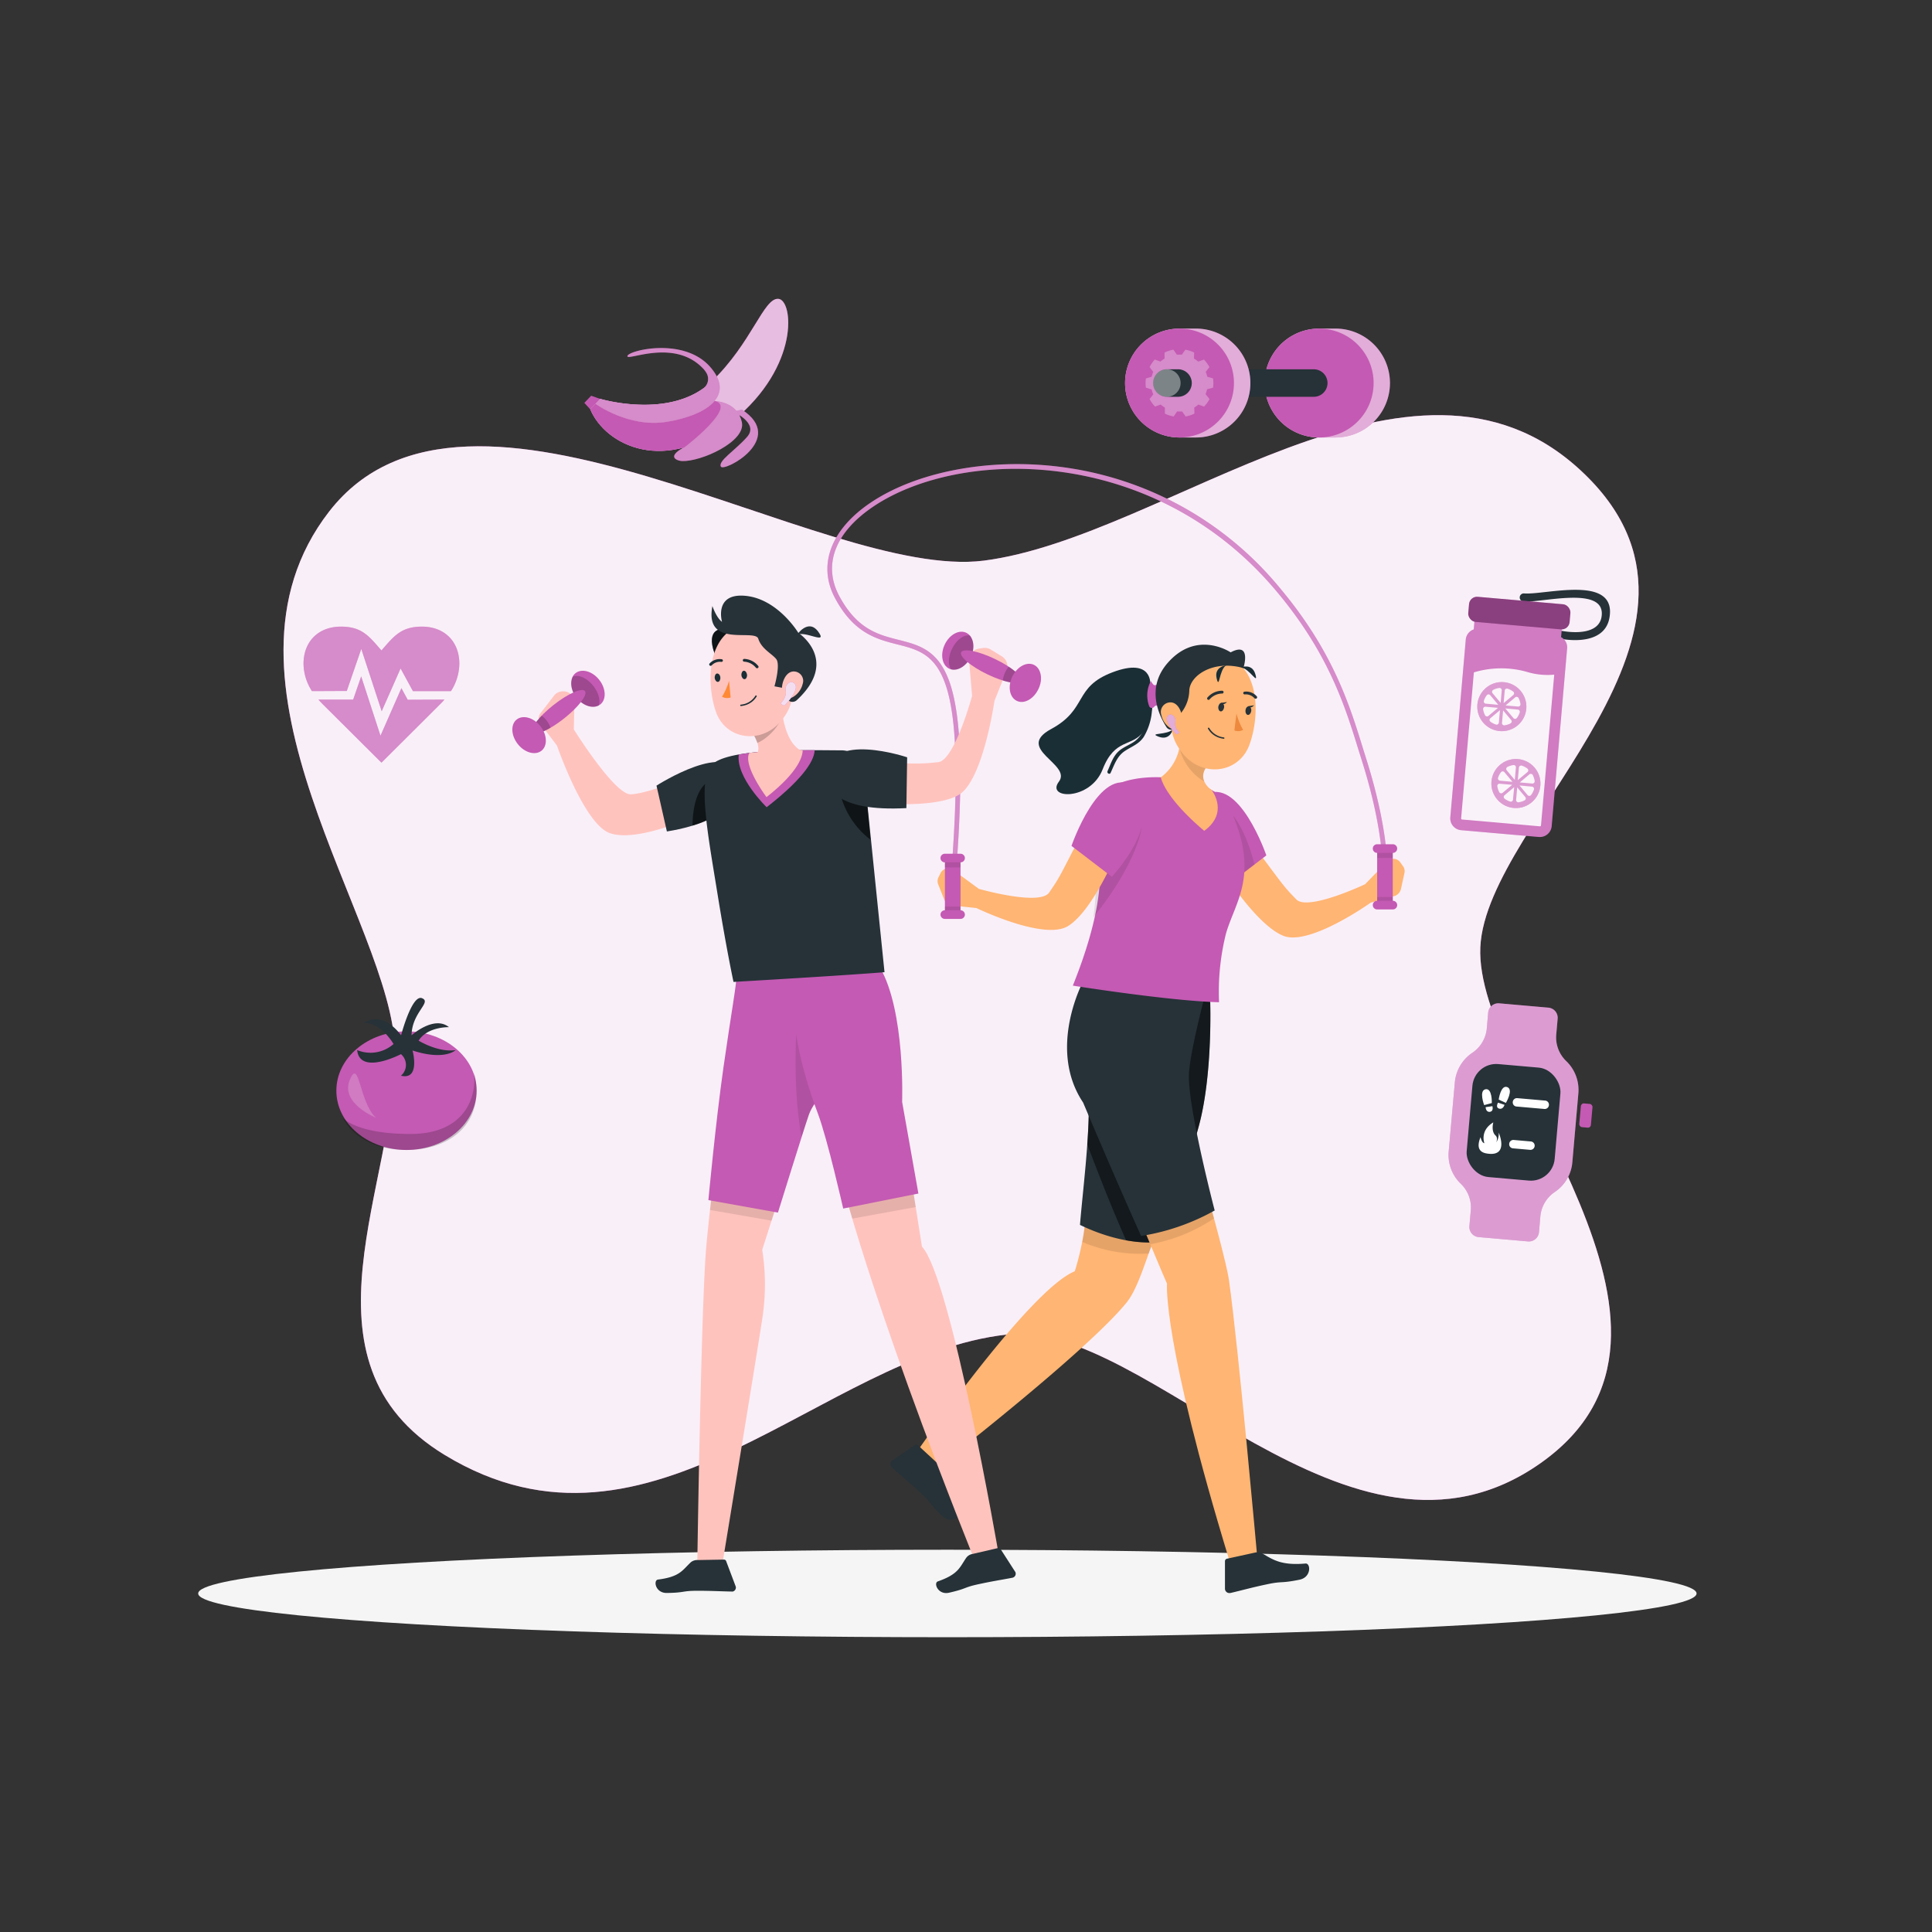 <svg xmlns="http://www.w3.org/2000/svg" viewBox="0 0 500 500"><rect x="0" y="0" width="500" height="500" fill="#333333" stroke="none"/><g id="freepik--background-simple--inject-3"><path d="M102.22,271.75c.66,34.14-27.21,80.46,12.9,104.81,53.57,32.53,97.65-25.79,145.36-31.17,36.45-4.1,88.83,68.07,138.19,33.29s-17.2-100.14-15.56-133.61c1.62-33.11,70.53-82,26-123.3C365.47,81.22,301.93,139,254.65,145.09,212.71,150.46,121.16,86,85.18,132.39,51.1,176.34,101.58,238.8,102.22,271.75Z" style="fill:#C45AB3"></path><path d="M102.22,271.75c.66,34.14-27.21,80.46,12.9,104.81,53.57,32.53,97.65-25.79,145.36-31.17,36.45-4.1,88.83,68.07,138.19,33.29s-17.2-100.14-15.56-133.61c1.62-33.11,70.53-82,26-123.3C365.47,81.22,301.93,139,254.65,145.09,212.71,150.46,121.16,86,85.18,132.39,51.1,176.34,101.58,238.8,102.22,271.75Z" style="fill:#fff;opacity:0.9"></path></g><g id="freepik--Shadow--inject-3"><ellipse id="freepik--path--inject-3" cx="245.18" cy="412.39" rx="193.89" ry="11.32" style="fill:#f5f5f5"></ellipse></g><g id="freepik--Tomato--inject-3"><ellipse cx="105.2" cy="282.26" rx="18.15" ry="15.35" style="fill:#C45AB3"></ellipse><path d="M103.8,267.93s2.79-10.65,5.41-9.6-2.62,3.66-2.7,9.6c0,0,5.84-5.24,9.68-2.1,0,0-5.58-.17-7.85,3.49,0,0,5.06,3.14,9.59,2.44,0,0-2.79,2.82-11.16.11,0,0,2.09,7.75-3,6.52a3.67,3.67,0,0,0,0-5.58s-10.64,5.58-11.34-1.05a9,9,0,0,0,9.42-1.57s-3.31-5.75-7.68-5.41C94.2,264.78,98.57,261.12,103.8,267.93Z" style="fill:#263238"></path><path d="M122.67,277.65c.73,6.26-2.33,15.82-16.46,15.82-13.36,0-17.12-3.75-17.51-4.18,2.86,5.46,9.16,8.32,16.5,8.32,10,0,18.14-5.33,18.14-15.35A15.7,15.7,0,0,0,122.67,277.65Z" style="opacity:0.2"></path><path d="M97.31,289.28s-9.29-3.73-6.8-9.77S92.92,285.25,97.31,289.28Z" style="fill:#fff;opacity:0.2"></path></g><g id="freepik--heart-rate--inject-3"><path d="M105.51,181.09l-1.63-3-5.41,12.31-5-15.35-2.07,6h-9c.37.43.77.85,1.19,1.27l15.13,15.06,15.12-15.06c.43-.42.83-.84,1.19-1.27Z" style="fill:#C45AB3"></path><path d="M89.75,178.82l3.75-10.88,5.28,16.13L103.67,173l3.19,5.86h9.85a13.4,13.4,0,0,0,2.17-7.07c0-5.77-3.85-9.62-9.68-9.62-5.44,0-7.3,2.52-10.48,6.16-3.19-3.64-5-6.16-10.48-6.16-5.84,0-9.69,3.85-9.69,9.62a13.32,13.32,0,0,0,2.18,7.07Z" style="fill:#C45AB3"></path><g style="opacity:0.3"><path d="M105.51,181.09l-1.63-3-5.41,12.31-5-15.35-2.07,6h-9c.37.43.77.85,1.19,1.27l15.13,15.06,15.12-15.06c.43-.42.83-.84,1.19-1.27Z" style="fill:#fff"></path><path d="M89.75,178.82l3.75-10.88,5.28,16.13L103.67,173l3.19,5.86h9.85a13.4,13.4,0,0,0,2.17-7.07c0-5.77-3.85-9.62-9.68-9.62-5.44,0-7.3,2.52-10.48,6.16-3.19-3.64-5-6.16-10.48-6.16-5.84,0-9.69,3.85-9.69,9.62a13.32,13.32,0,0,0,2.18,7.07Z" style="fill:#fff"></path></g></g><g id="freepik--Banana--inject-3"><path d="M153,102.41l2.25.8s18.39,5.58,28.85-4.42S197.63,77,201.45,77.34s5.65,17.4-11.75,31.6-33,6.33-36.94-3l-1.53-1.68Z" style="fill:#C45AB3"></path><path d="M201.45,77.34c-3.82-.3-6.87,11.45-17.32,21.45-10,9.55-27.23,4.89-28.73,4.46l-2.64,2.64c3.89,9.38,19.54,17.24,36.94,3S205.26,77.65,201.45,77.34Z" style="fill:#fff;opacity:0.6"></path><path d="M189.71,106.51s6.78,3,3.65,6.55-7.63,6.26-6.79,7.71S203.66,113.59,192,106Z" style="fill:#C45AB3"></path><path d="M189.71,106.51s6.78,3,3.65,6.55-7.63,6.26-6.79,7.71S203.66,113.59,192,106Z" style="fill:#fff;opacity:0.3"></path><path d="M182.22,95.66c-7.47-8.36-20.07-2.06-19.85-3.51s14.51-5,21.37,2.75-1.37,12.66-11.21,14.27-18.4-4.66-18.4-4.66l1.15-1.3s16,4.86,26.65-2.62a3.06,3.06,0,0,0,.86-4.13A7.21,7.21,0,0,0,182.22,95.66Z" style="fill:#C45AB3"></path><path d="M182.22,95.66c-7.47-8.36-20.07-2.06-19.85-3.51s14.51-5,21.37,2.75-1.37,12.66-11.21,14.27-18.4-4.66-18.4-4.66l1.15-1.3s16,4.86,26.65-2.62a3.06,3.06,0,0,0,.86-4.13A7.21,7.21,0,0,0,182.22,95.66Z" style="fill:#fff;opacity:0.3"></path><path d="M177.13,115.77c-11.92,3.34-21.45-2.84-24.37-9.88l1.37-1.38s8.55,6.26,18.4,4.66c5.31-.87,10.15-2.69,12.41-5.41,2.1.16,6.05,1.07,7.05,5.48,1.13,5-10.57,10.29-15.48,10.08-.87,0-4.35-.86.37-3.48Z" style="fill:#C45AB3"></path><path d="M177.13,115.77l-.44.17c-4.43,2.54-1,3.34-.18,3.38,4.91.21,16.61-5,15.48-10.08-1-4.41-5-5.32-7.05-5.48C191.09,105.13,177.13,115.77,177.13,115.77Z" style="fill:#fff;opacity:0.3"></path></g><g id="freepik--Dumbbell--inject-3"><path d="M345.63,113.22a14.09,14.09,0,1,0,0-28.18h-4.24a14.09,14.09,0,1,0,0,28.18Z" style="fill:#C45AB3"></path><path d="M345.63,113.22a14.09,14.09,0,1,0,0-28.18h-4.24a14.09,14.09,0,1,0,0,28.18Z" style="fill:#fff;opacity:0.5"></path><circle cx="341.39" cy="99.13" r="14.09" transform="translate(188.85 420.23) rotate(-80.78)" style="fill:#C45AB3"></circle><path d="M340,102.69a3.56,3.56,0,1,0,0-7.12H321.78a3.56,3.56,0,1,0,0,7.12Z" style="fill:#263238"></path><path d="M309.51,113.22a14.09,14.09,0,1,0,0-28.18h-4.25a14.09,14.09,0,1,0,0,28.18Z" style="fill:#C45AB3"></path><path d="M309.51,113.22a14.09,14.09,0,1,0,0-28.18h-4.25a14.09,14.09,0,1,0,0,28.18Z" style="fill:#fff;opacity:0.5"></path><circle cx="305.26" cy="99.13" r="14.09" transform="translate(19.31 244.89) rotate(-45)" style="fill:#C45AB3"></circle><path d="M313.94,100.33a9,9,0,0,0,0-2.4l-1.5-.44a7.4,7.4,0,0,0-.4-1.26L313,95a9,9,0,0,0-1.42-1.94l-1.47.52A8.31,8.31,0,0,0,309,92.8l.05-1.56a8.53,8.53,0,0,0-2.29-.74l-.88,1.28q-.33,0-.66,0t-.66,0l-.88-1.28a8.42,8.42,0,0,0-2.29.74l0,1.56a9.07,9.07,0,0,0-1.07.77l-1.47-.52A9,9,0,0,0,297.51,95l.95,1.24a6.63,6.63,0,0,0-.41,1.26l-1.49.44a8,8,0,0,0,0,2.4l1.49.45a7.13,7.13,0,0,0,.41,1.26l-.95,1.23a8.76,8.76,0,0,0,1.41,1.94l1.47-.52a7.24,7.24,0,0,0,1.07.77l0,1.57a8.42,8.42,0,0,0,2.29.74l.88-1.29c.21,0,.43,0,.66,0s.44,0,.66,0l.88,1.29a8.53,8.53,0,0,0,2.29-.74l-.05-1.57a6.75,6.75,0,0,0,1.07-.77l1.47.52a8.8,8.8,0,0,0,1.42-1.94L312,102a8,8,0,0,0,.4-1.26Z" style="fill:#fff;opacity:0.3"></path><path d="M304.87,102.69a3.56,3.56,0,1,0,0-7.12H302a3.56,3.56,0,0,0,0,7.12Z" style="fill:#263238"></path><path d="M305.54,99.13A3.56,3.56,0,1,1,302,95.57,3.56,3.56,0,0,1,305.54,99.13Z" style="fill:#fff;opacity:0.4"></path></g><g id="freepik--Drink--inject-3"><path d="M401.73,164.85c5.1,1.37,13.68,1.74,14.81-5.06,1.86-11.2-16.59-5.77-22.1-6.21a1,1,0,0,0-.18,2.09c4.6.36,20.25-3.92,20.29,3.06,0,5.94-8.23,5.2-12.09,4.16-1.29-.35-2,1.61-.73,2Z" style="fill:#263238"></path><path d="M404,164.89l.25-2.85-22.6-2-.24,2.85a3.05,3.05,0,0,0-2.07,2.63l-4,46a3.07,3.07,0,0,0,2.79,3.33l20.12,1.76a3.08,3.08,0,0,0,3.32-2.79l4-46A3,3,0,0,0,404,164.89Z" style="fill:#C45AB3"></path><path d="M404,164.89l.25-2.85-22.6-2-.24,2.85a3.05,3.05,0,0,0-2.07,2.63l-4,46a3.07,3.07,0,0,0,2.79,3.33l20.12,1.76a3.08,3.08,0,0,0,3.32-2.79l4-46A3,3,0,0,0,404,164.89Z" style="fill:#fff;opacity:0.2"></path><rect x="380.03" y="155.41" width="26.33" height="6.52" rx="2.07" transform="translate(15.33 -33.67) rotate(5)" style="fill:#C45AB3"></rect><rect x="380.03" y="155.41" width="26.33" height="6.52" rx="2.07" transform="translate(15.33 -33.67) rotate(5)" style="opacity:0.3"></rect><path d="M395.15,173.88a24.52,24.52,0,0,0-13.71.13l-3.3,37.78a.27.27,0,0,0,.25.3l20.12,1.76a.28.28,0,0,0,.3-.25l3.42-39A18.35,18.35,0,0,1,395.15,173.88Z" style="fill:#fff;opacity:0.9"></path><path d="M395,183.43a6.35,6.35,0,1,1-5.77-6.88A6.36,6.36,0,0,1,395,183.43Z" style="fill:#C45AB3"></path><path d="M395,183.43a6.35,6.35,0,1,1-5.77-6.88A6.36,6.36,0,0,1,395,183.43Z" style="fill:#fff;opacity:0.4"></path><g style="opacity:0.9"><path d="M388,178.05a4.61,4.61,0,0,0-1.55.49.58.58,0,0,0-.17.88l2.09,2.48.28-3.23A.58.58,0,0,0,388,178.05Z" style="fill:#fff"></path><path d="M387.75,182.4l-2.08-2.48a.57.57,0,0,0-.89,0,4.76,4.76,0,0,0-.75,1.45.57.57,0,0,0,.5.74Z" style="fill:#fff"></path><path d="M387.69,183.19l-3.23-.29a.58.58,0,0,0-.62.65,4.61,4.61,0,0,0,.49,1.55.57.57,0,0,0,.87.17Z" style="fill:#fff"></path><path d="M389.42,178.74l-.28,3.23,2.48-2.09a.57.57,0,0,0,0-.89,4.76,4.76,0,0,0-1.45-.75A.57.57,0,0,0,389.42,178.74Z" style="fill:#fff"></path><path d="M389.58,183.35l2.08,2.48a.57.57,0,0,0,.89,0,4.82,4.82,0,0,0,.75-1.44.58.58,0,0,0-.5-.75Z" style="fill:#fff"></path><path d="M389.64,182.57l3.23.28a.57.57,0,0,0,.62-.64,4.66,4.66,0,0,0-.49-1.56.57.57,0,0,0-.87-.17Z" style="fill:#fff"></path><path d="M388.19,183.79l-2.48,2.08a.57.57,0,0,0,0,.89,4.76,4.76,0,0,0,1.45.75.57.57,0,0,0,.74-.5Z" style="fill:#fff"></path><path d="M389,183.86l-.28,3.22a.57.57,0,0,0,.65.62,4.61,4.61,0,0,0,1.55-.49.57.57,0,0,0,.17-.87Z" style="fill:#fff"></path></g><circle cx="392.34" cy="202.8" r="6.35" transform="translate(98.49 532.51) rotate(-75.63)" style="fill:#C45AB3"></circle><circle cx="392.34" cy="202.8" r="6.35" transform="translate(98.49 532.51) rotate(-75.63)" style="fill:#fff;opacity:0.4"></circle><g style="opacity:0.9"><path d="M391.67,198a5.1,5.1,0,0,0-1.55.49.57.57,0,0,0-.17.88l2.08,2.48.28-3.22A.57.57,0,0,0,391.67,198Z" style="fill:#fff"></path><path d="M391.43,202.33l-2.08-2.48a.58.58,0,0,0-.9,0,4.94,4.94,0,0,0-.75,1.44.59.59,0,0,0,.5.75Z" style="fill:#fff"></path><path d="M391.36,203.11l-3.23-.28a.57.57,0,0,0-.62.64A5,5,0,0,0,388,205a.57.57,0,0,0,.88.17Z" style="fill:#fff"></path><path d="M393.1,198.66l-.29,3.23,2.49-2.08a.57.57,0,0,0,0-.89,4.73,4.73,0,0,0-1.44-.76A.57.57,0,0,0,393.1,198.66Z" style="fill:#fff"></path><path d="M393.25,203.28l2.08,2.48a.58.58,0,0,0,.9,0,4.81,4.81,0,0,0,.75-1.44.57.57,0,0,0-.5-.74Z" style="fill:#fff"></path><path d="M393.32,202.49l3.23.29a.58.58,0,0,0,.62-.65,5.1,5.1,0,0,0-.49-1.55.58.58,0,0,0-.88-.17Z" style="fill:#fff"></path><path d="M391.87,203.71l-2.49,2.09a.57.57,0,0,0,0,.89,4.94,4.94,0,0,0,1.44.75.57.57,0,0,0,.74-.5Z" style="fill:#fff"></path><path d="M392.65,203.78l-.28,3.23a.57.57,0,0,0,.64.62,4.84,4.84,0,0,0,1.55-.49.57.57,0,0,0,.17-.88Z" style="fill:#fff"></path></g></g><g id="freepik--Device--inject-3"><path d="M402.77,267.58l.35-3.95a2.63,2.63,0,0,0-2.4-2.85L388,259.66a2.64,2.64,0,0,0-2.86,2.4l-.34,3.94a8.53,8.53,0,0,1-3.67,6.4,10.33,10.33,0,0,0-4.62,7.74L374.92,298a10.34,10.34,0,0,0,3.2,8.42,8.5,8.5,0,0,1,2.51,6.94l-.35,3.95a2.63,2.63,0,0,0,2.4,2.85l12.75,1.12a2.64,2.64,0,0,0,2.86-2.4l.34-3.94a8.53,8.53,0,0,1,3.67-6.4,10.31,10.31,0,0,0,4.62-7.74l1.56-17.83a10.34,10.34,0,0,0-3.2-8.42A8.5,8.5,0,0,1,402.77,267.58Z" style="fill:#C45AB3"></path><path d="M402.77,267.58l.35-3.95a2.63,2.63,0,0,0-2.4-2.85L388,259.66a2.64,2.64,0,0,0-2.86,2.4l-.34,3.94a8.53,8.53,0,0,1-3.67,6.4,10.33,10.33,0,0,0-4.62,7.74L374.92,298a10.34,10.34,0,0,0,3.2,8.42,8.5,8.5,0,0,1,2.51,6.94l-.35,3.95a2.63,2.63,0,0,0,2.4,2.85l12.75,1.12a2.64,2.64,0,0,0,2.86-2.4l.34-3.94a8.53,8.53,0,0,1,3.67-6.4,10.31,10.31,0,0,0,4.62-7.74l1.56-17.83a10.34,10.34,0,0,0-3.2-8.42A8.5,8.5,0,0,1,402.77,267.58Z" style="fill:#fff;opacity:0.4"></path><rect x="380.27" y="275.78" width="22.86" height="29.35" rx="6.18" transform="translate(26.81 -33.03) rotate(5)" style="fill:#263238"></rect><rect x="408.18" y="283.38" width="3.01" height="6.14" rx="0.75" transform="matrix(1, 0.09, -0.09, 1, 26.52, -34.62)" style="fill:#C45AB3"></rect><path d="M384.1,286s-1.43-3.75.35-4.1,1.63,3.57,1.63,3.57Z" style="fill:#fff"></path><path d="M384.48,286.53l1.75-.25s.4,1.33-.66,1.46S384.48,286.53,384.48,286.53Z" style="fill:#fff"></path><path d="M389.72,285.44s2.06-3.45.36-4.1-2.22,3.23-2.22,3.23Z" style="fill:#fff"></path><path d="M389.37,285.93l-1.68-.56s-.75,1.23.28,1.54S389.37,285.93,389.37,285.93Z" style="fill:#fff"></path><path d="M385.39,298.6c-1.23-.11-3.8-.46-2.23-4.31,0,0,.3,1.49,1,1.57,0,0-1.27-3.25,2.31-5.39,0,0-.66,2.28.59,3.41.67.6.17,1.78.17,1.78a4.24,4.24,0,0,0,.64-2.54S390.49,299.05,385.39,298.6Z" style="fill:#fff"></path><path d="M399.69,287l-7.19-.63a1.06,1.06,0,0,1-1-1.17h0a1.08,1.08,0,0,1,1.17-1l7.19.63a1.06,1.06,0,0,1,1,1.17h0A1.08,1.08,0,0,1,399.69,287Z" style="fill:#fff"></path><path d="M396,297.58l-4.42-.39a1.06,1.06,0,0,1-1-1.17h0a1.08,1.08,0,0,1,1.17-1l4.42.39a1.08,1.08,0,0,1,1,1.17h0A1.09,1.09,0,0,1,396,297.58Z" style="fill:#fff"></path></g><g id="freepik--character-2--inject-3"><path d="M317,226.25s8.39,13.26,15.16,15.95,22.57-8.59,22.57-8.59l6.26-1.74a2.54,2.54,0,0,0,1.58-1.84l.9-4.11a2.19,2.19,0,0,0-.36-1.74l-.72-1a2.19,2.19,0,0,0-3.36-.26l-5.75,5.92s-14.8,7-17.78,3.94-2.95-3.05-9.21-11.47Z" style="fill:#ffb573"></path><path d="M311.74,205.81c-2.83,1.69-6.47,9.85,5.53,23.57l10.46-8S320.58,200.5,311.74,205.81Z" style="fill:#C45AB3"></path><path d="M324.66,223.74c-2.31-9.16-5.56-12.65-5.56-12.65L317,214l-3.79,5.34,1,6.16c.89,1.24,1.91,2.53,3.08,3.87Z" style="opacity:0.1"></path><path d="M280.81,316.5A66.92,66.92,0,0,1,278.15,329c-11.91,4.89-40.94,46.83-40.94,46.83l4.71,4.47S281.3,349.83,291.64,337c3-3.75,5.11-11.81,7.3-16.91A33.78,33.78,0,0,1,280.81,316.5Z" style="fill:#ffb573"></path><path d="M243,379.05l-5.42-5a.67.67,0,0,0-.85-.06l-5.81,4a1.13,1.13,0,0,0-.3,1.58.9.9,0,0,0,.16.18c2.28,2,4.4,3.76,7.2,6.35,3.31,3.05,2.1,2.67,5.94,6.31,2.32,2.19,5.2-.08,4.33-1.13-4-4.76-4-7.36-4.31-10.6A2.74,2.74,0,0,0,243,379.05Z" style="fill:#263238"></path><path d="M280.81,316.5a42.3,42.3,0,0,1-.72,4.92,38.1,38.1,0,0,0,17.19,3c.56-1.56,1.1-3,1.66-4.33A33.78,33.78,0,0,1,280.81,316.5Z" style="opacity:0.1"></path><path d="M281.78,285.08c.16,9.91-1.61,23.51-2.28,31.92,3.38,1.66,11.66,5.17,20.21,4.47a220,220,0,0,0,10.49-29.85c3.71-13.44,3-32.61,3-32.61l-33.8-2.11C278.05,277.52,281.78,285.08,281.78,285.08Z" style="fill:#263238"></path><path d="M313.17,259l-33.8-2.11c-1.32,20.62,2.41,28.18,2.41,28.18.05,3.39-.12,7.21-.4,11.1,2.06,5.42,6.21,16.2,10.06,24.81a32.22,32.22,0,0,0,8.27.48,220,220,0,0,0,10.49-29.85C313.91,278.18,313.17,259,313.17,259Z" style="opacity:0.5"></path><path d="M318.05,331.26c-.58-4.12-4.72-19.08-4.72-19.08-8.28,4.42-14,5.84-17.14,6.24,1.5,3.52,4.45,10.69,5.83,13.78,0,0-1.29,14.69,16.31,72.21l7.07-1.12S320.57,349.15,318.05,331.26Z" style="fill:#ffb573"></path><path d="M324.74,401.82l-7.18,1.57a.67.67,0,0,0-.54.66l0,7.08a1.13,1.13,0,0,0,1.12,1.15l.24,0c3-.7,5.61-1.44,9.34-2.23,4.4-.95,3.4-.18,8.58-1.22,3.13-.63,2.93-4.3,1.58-4.19-6.21.54-8.36-.93-11.15-2.59A2.77,2.77,0,0,0,324.74,401.82Z" style="fill:#263238"></path><path d="M313.33,312.18c-8.28,4.42-14,5.84-17.14,6.24.41,1,.94,2.22,1.51,3.59a43.21,43.21,0,0,0,16.48-6.69C313.68,313.43,313.33,312.18,313.33,312.18Z" style="opacity:0.1"></path><path d="M314.36,313.27s-6.84-26.14-6.67-35c.1-5.23,4.11-20.53,4.11-20.53L280.31,254s-9.35,17.37,0,31.34c0,0,7.76,18.43,15,34.53A57.26,57.26,0,0,0,314.36,313.27Z" style="fill:#263238"></path><path d="M297.22,181.84c.11,3.53-.67,8-3.72,10.12-1.46,1-3.24,1.55-4.44,2.92s-1.72,3.13-2.43,4.68c-.24.52.54,1,.79.46,1-2.15,1.66-4.31,3.7-5.67,1.81-1.2,3.61-1.75,4.88-3.64a15.47,15.47,0,0,0,2.13-8.87c0-.58-.93-.58-.91,0Z" style="fill:#1a2e35"></path><path d="M297.69,177.31s.8-7.34-9.8-3.31c-10.15,3.86-6.29,9.5-15.85,14.67s5.45,9.07,2,13.62,8.14,5,11.32-3.18,7.6-5.7,10.57-9.77c1.75-2.41,2.51-7.5,2.51-7.5Z" style="fill:#1a2e35"></path><path d="M303.59,188.67s-.76,3.1-3.69,2S302.19,190.35,303.59,188.67Z" style="fill:#1a2e35"></path><path d="M300.79,182.73a5.38,5.38,0,0,0-1.7-.11,1.74,1.74,0,0,0-.48.38.72.72,0,0,1-1.2-.25,7.91,7.91,0,0,1,.43-6.5s.55,1,.89,1.07c.51.12,1.89-.85,1.89-.85Z" style="fill:#C45AB3"></path><path d="M277.65,255.08s25.17,4,37.84,4.3a62,62,0,0,1,1.78-17.72c2.35-8.35,9-15.4.91-32.66-4.4-9.44-29.86-10.74-33.73-1.93C280.44,216.19,291.17,221.34,277.65,255.08Z" style="fill:#C45AB3"></path><path d="M312.24,198.51l-6.81-7.85a12.37,12.37,0,0,1-5,10.5s.69,4.93,11.22,13.86c6.55-4.77,1.9-10.58,1.9-10.58S309.72,202,312.24,198.51Z" style="fill:#ffb573"></path><path d="M311.7,202.29a3.6,3.6,0,0,1,.54-3.78l-6.81-7.85a12.53,12.53,0,0,1-.2,2.87A13.92,13.92,0,0,0,311.7,202.29Z" style="opacity:0.1"></path><path d="M303.36,179.34c-.5,7.71-.87,11,2.5,15.37,5.06,6.64,14.64,5.56,17.44-1.84,2.51-6.66,2.91-18.19-4.21-22.14a10.55,10.55,0,0,0-15.73,8.61Z" style="fill:#ffb573"></path><path d="M315.3,182.88c-.07.63.2,1.18.6,1.23s.8-.42.89-1-.2-1.17-.6-1.22S315.41,182.3,315.3,182.88Z" style="fill:#263238"></path><path d="M322.34,183.79c-.08.63.19,1.17.59,1.23s.8-.42.89-1-.2-1.17-.6-1.22S322.42,183.17,322.34,183.79Z" style="fill:#263238"></path><path d="M323,182.77l1.55-.24S323.67,183.6,323,182.77Z" style="fill:#263238"></path><path d="M320,184.64a16.8,16.8,0,0,0,1.73,4.26,2.8,2.8,0,0,1-2.28.14Z" style="fill:#ed893e"></path><path d="M315.77,191a5.66,5.66,0,0,0,.91.19.2.2,0,0,0,.21-.15h0a.19.19,0,0,0-.17-.2,5,5,0,0,1-3.77-2.44.19.19,0,0,0-.34.16A5.15,5.15,0,0,0,315.77,191Z" style="fill:#263238"></path><path d="M312.65,181.11a.36.36,0,0,0,.41-.14,4.38,4.38,0,0,1,3.17-1.48.37.37,0,1,0,0-.73h0a5,5,0,0,0-3.77,1.8.36.36,0,0,0,.1.5h0A.14.14,0,0,0,312.65,181.11Z" style="fill:#263238"></path><path d="M324.86,180.81a.37.37,0,0,0,.38-.61,3.62,3.62,0,0,0-3.19-1.19.36.36,0,0,0-.3.4v0a.36.36,0,0,0,.42.3h0a3,3,0,0,1,2.49,1A.4.4,0,0,0,324.86,180.81Z" style="fill:#263238"></path><path d="M316,181.92l1.54-.24S316.64,182.71,316,181.92Z" style="fill:#263238"></path><path d="M305.23,185a9.64,9.64,0,0,0,2.56-6.26c.1-3.88,6.19-8.06,14-5.84,0,0,2.24-7-3.3-4.07,0,0-8.84-6-16.43,2.89-5.28,6.21-2.42,12.93-.19,16.45a1.45,1.45,0,0,0,2.63-.4Z" style="fill:#263238"></path><path d="M300.54,185a5.5,5.5,0,0,0,2.39,3.48c1.64,1,3-.29,3.05-2.14,0-1.67-.84-4.22-2.71-4.54a2.48,2.48,0,0,0-2.73,3.2Z" style="fill:#ffb573"></path><path d="M321.09,172.74s2.94-1.26,3.8,1.76S323.28,172.86,321.09,172.74Z" style="fill:#1a2e35"></path><path d="M317.33,172.19s-3.18.33-2.46,3.38S315.47,173.35,317.33,172.19Z" style="fill:#1a2e35"></path><path d="M302.9,184.87a1.59,1.59,0,0,1,1.26,1.88,2.94,2.94,0,0,0,1.09,2.76,1.09,1.09,0,0,1-.83.51S300.06,185.71,302.9,184.87Z" style="fill:#C45AB3"></path><path d="M302.9,184.87a1.59,1.59,0,0,1,1.26,1.88,2.94,2.94,0,0,0,1.09,2.76,1.09,1.09,0,0,1-.83.51S300.06,185.71,302.9,184.87Z" style="fill:#fff;opacity:0.5"></path><path d="M295.47,214.09l-3.11-1.65-8.73,3.15-.28.73c.2,5.21.86,11.88-.38,21.08C294.59,222.94,295.47,214.09,295.47,214.09Z" style="opacity:0.1"></path><path d="M288.68,221.46s-6.09,14.45-12.32,18.23S252.69,235,252.69,235l-6.46-.68a2.54,2.54,0,0,1-1.87-1.55l-1.56-3.92a2.18,2.18,0,0,1,.06-1.77l.55-1.11a2.19,2.19,0,0,1,3.27-.81l6.65,4.88s15.76,4.49,18.19.95,2.4-3.49,7.18-12.83Z" style="fill:#ffb573"></path><path d="M293.3,203.35c2.83,1.7,6.46,9.86-5.54,23.57l-10.46-8S284.46,198,293.3,203.35Z" style="fill:#C45AB3"></path><path d="M247.16,229.2l-1.21-.1c4.75-57.65-3.39-59.71-13.69-62.32-5.29-1.34-11.28-2.85-16.16-12-4.54-8.48-1.12-17.69,9.13-24.63,11.94-8.07,30.7-11.66,49-9.35a87.72,87.72,0,0,1,57,31.37c13.76,16.38,18.06,30.35,21.52,41.57l.94,3c6,19.15,5.39,29.52,5.36,29.95l-1.21-.08c0-.1.64-10.6-5.31-29.51l-.94-3c-3.43-11.12-7.69-25-21.29-41.15-31.86-37.94-81.94-37-104.38-21.79-9.83,6.65-13,15.05-8.74,23.05,4.63,8.66,10.1,10.05,15.39,11.39s10.25,2.6,13.2,11C248.92,185.74,249.37,202.43,247.16,229.2Z" style="fill:#C45AB3"></path><g style="opacity:0.3"><path d="M247.16,229.2l-1.21-.1c4.75-57.65-3.39-59.71-13.69-62.32-5.29-1.34-11.28-2.85-16.16-12-4.54-8.48-1.12-17.69,9.13-24.63,11.94-8.07,30.7-11.66,49-9.35a87.72,87.72,0,0,1,57,31.37c13.76,16.38,18.06,30.35,21.52,41.57l.94,3c6,19.15,5.39,29.52,5.36,29.95l-1.21-.08c0-.1.64-10.6-5.31-29.51l-.94-3c-3.43-11.12-7.69-25-21.29-41.15-31.86-37.94-81.94-37-104.38-21.79-9.83,6.65-13,15.05-8.74,23.05,4.63,8.66,10.1,10.05,15.39,11.39s10.25,2.6,13.2,11C248.92,185.74,249.37,202.43,247.16,229.2Z" style="fill:#fff"></path></g><rect x="244.54" y="222.06" width="4.04" height="14.17" style="fill:#C45AB3"></rect><rect x="244.54" y="222.06" width="4.04" height="2.42" style="opacity:0.1"></rect><rect x="244.54" y="234.61" width="4.04" height="1.62" style="opacity:0.1"></rect><path d="M248.59,223.18h-4.07a1.12,1.12,0,0,1-1.12-1.12h0a1.12,1.12,0,0,1,1.12-1.11h4.07a1.12,1.12,0,0,1,1.12,1.11h0A1.12,1.12,0,0,1,248.59,223.18Z" style="fill:#C45AB3"></path><path d="M248.59,237.81h-4.07a1.12,1.12,0,0,1-1.12-1.11h0a1.12,1.12,0,0,1,1.12-1.12h4.07a1.12,1.12,0,0,1,1.12,1.12h0A1.12,1.12,0,0,1,248.59,237.81Z" style="fill:#C45AB3"></path><rect x="356.41" y="219.61" width="4.04" height="14.17" style="fill:#C45AB3"></rect><rect x="356.41" y="219.61" width="4.04" height="2.42" style="opacity:0.1"></rect><rect x="356.41" y="232.15" width="4.04" height="1.62" style="opacity:0.1"></rect><path d="M360.47,220.73H356.4a1.12,1.12,0,0,1-1.12-1.12h0a1.12,1.12,0,0,1,1.12-1.12h4.07a1.12,1.12,0,0,1,1.12,1.12h0A1.12,1.12,0,0,1,360.47,220.73Z" style="fill:#C45AB3"></path><path d="M360.47,235.36H356.4a1.12,1.12,0,0,1-1.12-1.12h0a1.12,1.12,0,0,1,1.12-1.12h4.07a1.12,1.12,0,0,1,1.12,1.12h0A1.12,1.12,0,0,1,360.47,235.36Z" style="fill:#C45AB3"></path></g><g id="freepik--character-1--inject-3"><path d="M177.82,212s-13.51,6.05-20.12,3.56-13.56-22.61-13.56-22.61l-4.29-5.67a2.19,2.19,0,0,1,0-2.65l3.55-4.62a2.86,2.86,0,0,1,2.11-1.09h.23a2.79,2.79,0,0,1,2.91,2.85l-.15,7s10.65,17.07,14.81,16.8,10.94-3.11,10.94-3.11Z" style="fill:#ffc3bd"></path><path d="M191.06,201.55c.48,3-1,10.82-18.47,13.63l-2.69-11.86S189.35,190.84,191.06,201.55Z" style="fill:#263238"></path><path d="M149.22,180.57c1.76,2.24,4.51,3,6.13,1.74s1.5-4.13-.27-6.37-4.5-3-6.12-1.74S147.45,178.33,149.22,180.57Z" style="fill:#C45AB3"></path><path d="M149.22,180.57a5.28,5.28,0,0,1-1-5.4c1.38-.73,3.67.25,5.32,2.34,1.39,1.76,1.89,3.78,1.4,5.07C153.27,183.44,150.84,182.62,149.22,180.57Z" style="opacity:0.2"></path><path d="M137.83,189.55c.76,1,4.41-.65,8.15-3.61s6.17-6.13,5.41-7.09-4.41.66-8.15,3.61S137.07,188.59,137.83,189.55Z" style="fill:#C45AB3"></path><path d="M142.48,188.34c-2.3,1.33-4.14,1.86-4.65,1.21s.47-2.38,2.36-4.35a6.58,6.58,0,0,1,1.22,1.2A7.17,7.17,0,0,1,142.48,188.34Z" style="opacity:0.2"></path><path d="M134,192.56c1.76,2.24,4.5,3,6.12,1.74s1.51-4.12-.26-6.36-4.51-3-6.13-1.74S132.24,190.33,134,192.56Z" style="fill:#C45AB3"></path><path d="M187.64,209.31a22.54,22.54,0,0,1-8.41,4.35c.16-12,6-12.13,6-12.13l1.11.63Z" style="opacity:0.6"></path><path d="M204.05,302.26l-6.79,21.18a57.78,57.78,0,0,1,0,17.95C195.72,351.46,187,404.47,187,404.47l-6.55.78s1-67.94,2.34-82.64,3-25.2,3-25.2Z" style="fill:#ffc3bd"></path><path d="M185.78,297.41l18.27,4.85-4.37,13.65-15.92-2.76C184.83,303.61,185.78,297.41,185.78,297.41Z" style="opacity:0.1"></path><path d="M217.15,303.07s7.49,31.73,35,100.55l6.27-1.57s-12.3-71.5-19.82-79.42l-3.8-24.09Z" style="fill:#ffc3bd"></path><path d="M234.77,298.54,237,312.38l-16.43,3c-2.47-8.32-3.38-12.28-3.38-12.28Z" style="opacity:0.1"></path><path d="M216,279.66s-5.3,4.89-6.67,8.85-8,25.31-8,25.31l-18-3.23s1.86-20,3.89-34.28,3.6-22.66,3.35-23.88l34-2.87S231.38,274.45,216,279.66Z" style="fill:#C45AB3"></path><path d="M210.28,265.59l5.63,14.13c-.6.57-5.32,5.09-6.6,8.79-.36,1-1.05,3.17-1.89,5.81-2.54-14.32-1.15-30.06-1.15-30.06Z" style="opacity:0.1"></path><path d="M205.85,252.54s-3.29,11.4,5.82,35.65c2.51,6.69,6.55,24.58,6.55,24.58l19.46-3.88-4.21-23.72s.86-23.52-5.77-34.84Z" style="fill:#C45AB3"></path><path d="M180.53,403.74l6.81-.12a.62.62,0,0,1,.62.49l2.46,6.52a1.06,1.06,0,0,1-.79,1.26l-.22,0c-2.84-.05-5.35-.2-8.88-.2-4.16,0-3.1.5-8,.57-2.95,0-3.49-3.31-2.24-3.47,5.72-.72,6.31-2.45,8.52-4.5A2.58,2.58,0,0,1,180.53,403.74Z" style="fill:#263238"></path><path d="M251.66,402.17l6.64-1.54a.61.61,0,0,1,.7.35l3.77,5.86a1.05,1.05,0,0,1-.51,1.39.9.9,0,0,1-.21.08c-2.78.54-5.28.91-8.72,1.66-4.07.87-2.93,1.13-7.7,2.22-2.87.66-4.1-2.51-2.91-2.93,5.44-1.9,5.66-3.71,7.39-6.17A2.52,2.52,0,0,1,251.66,402.17Z" style="fill:#263238"></path><path d="M187.11,162.78s-4.62-.38-2.15,6.42l3-2.83,2-3.78Z" style="fill:#263238"></path><path d="M187.11,162.78s-4.62-.38-2.15,6.42l3-2.83,2-3.78Z" style="opacity:0.6"></path><path d="M228.91,251.6s-7.73.69-39.08,2.52c0,0-1.75-8.08-4-21.92-2.53-15.77-5.42-30.29-1.69-34.21,4.24-4.45,24.41-3.83,33.68-3.8a5.79,5.79,0,0,1,5.76,5.23Z" style="fill:#263238"></path><path d="M210.83,194.14c-.05,2.13-1.93,6.61-12.42,14.77,0,0-8-7.73-7.21-13.64C196.81,194.27,204.48,194.13,210.83,194.14Z" style="fill:#C45AB3"></path><path d="M198.37,206.29s-6.13-8.16-4.46-11.42a128.22,128.22,0,0,1,13.82-.72C207.72,195.69,206.72,199.73,198.37,206.29Z" style="fill:#ffc3bd"></path><path d="M198.19,203.94l-4-7c3-2.18,2.31-4.16.7-7.14l7.07-10c.29,4.95,1.15,12.11,5.27,14.42a4.43,4.43,0,0,1-.43,2.34Z" style="fill:#ffc3bd"></path><path d="M196,192.27a16.43,16.43,0,0,0-1.13-2.43l4.44-6.31c.92.31,2.46-.05,3,.47,0,.32.09.64.15,1C202.08,187.4,199,191,196,192.27Z" style="opacity:0.2;isolation:isolate"></path><path d="M205.11,171.43c.29,7.56.57,10.75-2.84,15-5.13,6.37-14.48,5.06-17-2.25-2.28-6.6-2.37-17.89,4.7-21.57a10.32,10.32,0,0,1,14,4.25A10.19,10.19,0,0,1,205.11,171.43Z" style="fill:#ffc3bd"></path><path d="M193.33,174.59c.06.61-.22,1.14-.61,1.18s-.78-.43-.84-1,.22-1.14.61-1.18S193.24,174,193.33,174.59Z" style="fill:#1a2e35"></path><path d="M186.42,175.29c.06.62-.22,1.14-.61,1.18s-.78-.43-.84-1,.22-1.14.61-1.17S186.36,174.68,186.42,175.29Z" style="fill:#1a2e35"></path><path d="M188.67,176.18a16.52,16.52,0,0,1-1.81,4.13,2.72,2.72,0,0,0,2.23.19Z" style="fill:#ff8935"></path><path d="M192.66,182.56a5.29,5.29,0,0,1-.9.16.19.19,0,0,1-.2-.16h0a.2.2,0,0,1,.17-.2,4.85,4.85,0,0,0,3.76-2.29.19.19,0,0,1,.25-.07.18.18,0,0,1,.08.24A5.07,5.07,0,0,1,192.66,182.56Z" style="fill:#1a2e35"></path><path d="M196,172.92a.37.37,0,0,1-.4-.15,4.23,4.23,0,0,0-3-1.53.36.36,0,0,1-.36-.37.37.37,0,0,1,.37-.35h0a4.9,4.9,0,0,1,3.65,1.87.37.37,0,0,1-.11.49h0A.21.21,0,0,1,196,172.92Z" style="fill:#1a2e35"></path><path d="M184,172.31a.37.37,0,0,1-.35-.1.36.36,0,0,1,0-.51,3.54,3.54,0,0,1,3.15-1.09.35.35,0,0,1,.28.4v0a.36.36,0,0,1-.42.28h0a2.9,2.9,0,0,0-2.46.89A.45.45,0,0,1,184,172.31Z" style="fill:#1a2e35"></path><path d="M202.88,178.08l-2.45-.46s1.61-5.61.46-7.05-3.79-2.59-4.65-5.27-14,2.59-11.87-8.45c0,0,1,3,2.49,4.09,0,0-2.19-7.57,6.15-6.73s13.59,9.56,13.59,9.56,10.78,7.07-.38,17.42a1.65,1.65,0,0,1-2.65-.55Z" style="fill:#263238"></path><path d="M207.73,177a5.39,5.39,0,0,1-2.43,3.34c-1.64,1-3-.36-2.93-2.18,0-1.63.93-4.11,2.77-4.37a2.45,2.45,0,0,1,2.71,2.15A2.42,2.42,0,0,1,207.73,177Z" style="fill:#ffc3bd"></path><path d="M206.21,164.34s2.95-4.41,5.55-.86S208.27,163.07,206.21,164.34Z" style="fill:#263238"></path><path d="M204.83,176.48a1.88,1.88,0,0,0-1.5,2.22s.47,1.53-1.29,3.28a1.3,1.3,0,0,0,1,.6S208.2,177.47,204.83,176.48Z" style="fill:#C45AB3"></path><path d="M204.83,176.48a1.88,1.88,0,0,0-1.5,2.22s.47,1.53-1.29,3.28a1.3,1.3,0,0,0,1,.6S208.2,177.47,204.83,176.48Z" style="fill:#fff;opacity:0.8"></path><path d="M224.11,204.78l1.17,12.53a21.71,21.71,0,0,1-8-12.63l2.91-.74Z" style="opacity:0.6"></path><path d="M226.21,207.78s15.6,1.6,21.9-2.06,9.25-24.32,9.25-24.32l3.14-7.87a3,3,0,0,0-1.21-3.66l-2.87-1.76a3,3,0,0,0-2-.41l-1.07.16a3,3,0,0,0-2.54,3.22l.77,9s-4.53,16.74-8.8,17.17-4.22.43-14.71.15Z" style="fill:#ffc3bd"></path><path d="M214,200.54c-.12,3.4,2.37,9.56,20.57,8.6l.2-13.15S214.35,189.1,214,200.54Z" style="fill:#263238"></path><path d="M251.24,170c-1.23,2.57-3.73,3.94-5.59,3.05s-2.37-3.7-1.14-6.27,3.73-3.93,5.59-3S252.47,167.43,251.24,170Z" style="fill:#C45AB3"></path><path d="M251.24,170a5.28,5.28,0,0,0-.19-5.49c-1.51-.41-3.53,1.05-4.68,3.45-1,2-1,4.11-.25,5.26C247.92,173.7,250.11,172.36,251.24,170Z" style="opacity:0.2"></path><path d="M264.32,176.27c-.52,1.1-4.44.33-8.74-1.73s-7.37-4.63-6.84-5.73,4.45-.33,8.75,1.73S264.85,175.16,264.32,176.27Z" style="fill:#C45AB3"></path><path d="M259.52,176.11c2.54.79,4.45.91,4.8.16s-1-2.22-3.25-3.73a6.59,6.59,0,0,0-.93,1.44A7,7,0,0,0,259.52,176.11Z" style="opacity:0.2"></path><path d="M268.72,178.37c-1.23,2.57-3.74,3.93-5.6,3s-2.37-3.69-1.14-6.26,3.74-3.94,5.6-3.05S270,175.8,268.72,178.37Z" style="fill:#C45AB3"></path></g></svg>